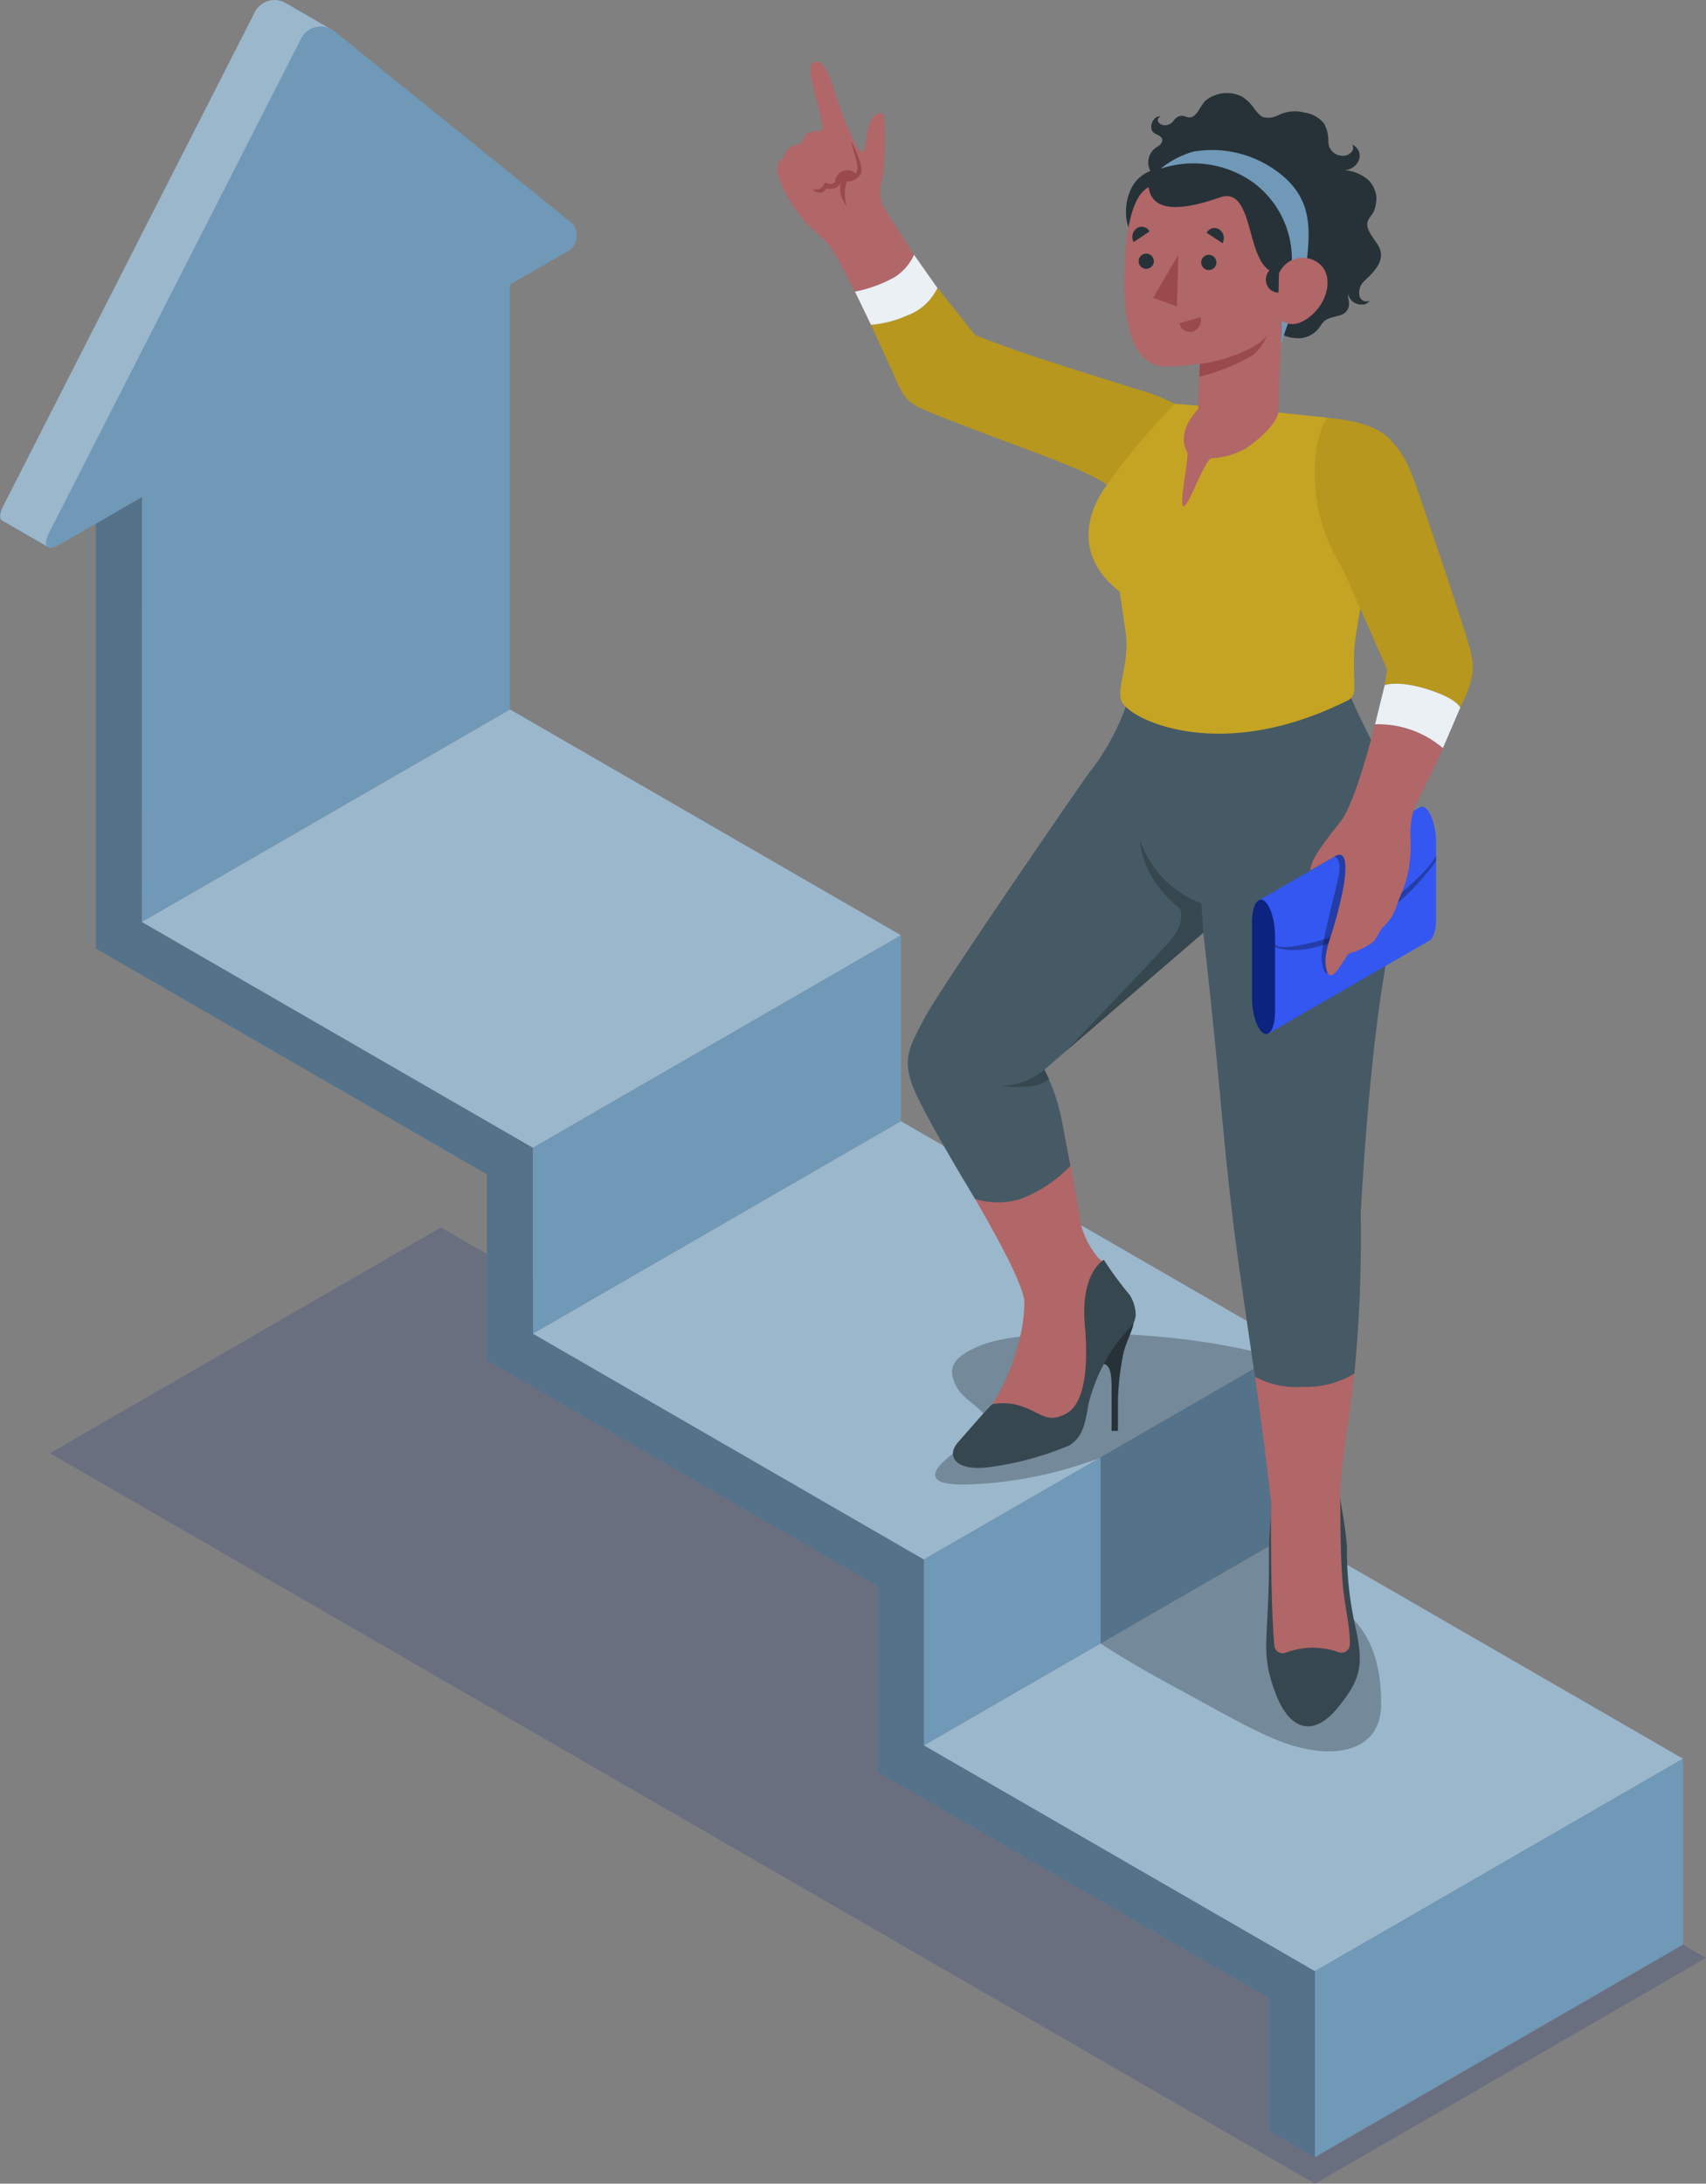 <svg xmlns="http://www.w3.org/2000/svg" width="137.457" height="175.919" viewBox="0 0 137.457 175.919">
  <rect x="0" y="0" width="137.457" height="175.919" fill="#808080" stroke="none"/>
  <g id="Going_up-amico" data-name="Going up-amico" transform="translate(-45.353 -36.93)">
    <g id="freepik--Shadows--inject-134" transform="translate(49.379 135.814)" opacity="0.19">
      <path id="freepik--shadow--inject-134" d="M193.5,351.305,91.57,292.46l31.5-18.19L225,333.12Z" transform="translate(-91.57 -274.27)" fill="#0d2380"/>
    </g>
    <g id="freepik--Stairs--inject-134" transform="translate(45.353 36.93)">
      <g id="freepik--Strairs--inject-134" transform="translate(0 0)">
        <path id="Path_156286" data-name="Path 156286" d="M103.607,139.213,99.9,137.07v38.518l31.508,18.19v14.98l31.5,18.19,0,14.98,31.5,18.19v10.7l3.7,2.138,0-14.98-31.508-18.19V224.809l-31.5-18.19v-14.98l-31.508-18.19Z" transform="translate(-92.172 -99.174)" fill="#7098b7"/>
        <path id="Path_156287" data-name="Path 156287" d="M103.607,139.213,99.9,137.07v38.518l31.508,18.19v14.98l31.5,18.19,0,14.98,31.5,18.19v10.7l3.7,2.138,0-14.98-31.508-18.19V224.809l-31.5-18.19v-14.98l-31.508-18.19Z" transform="translate(-92.172 -99.174)" opacity="0.25"/>
        <path id="Path_156288" data-name="Path 156288" d="M128.3,69.569,109.53,54.407a2.089,2.089,0,0,0-.3-.2l-3.7-2.138a1.778,1.778,0,0,0-2.52.8L82.77,92.6c-.311.609-.329,1.009-.107,1.142s3.485,2,3.707,2.138.547.04,1.045-.249l40.678-23.484A1.459,1.459,0,0,0,128.3,69.569Z" transform="translate(-82.514 -51.819)" fill="#7098b7"/>
        <path id="Path_156289" data-name="Path 156289" d="M132.726,74.82,92.048,98.3c-1.089.631-1.511.231-.938-.889l20.257-39.727a1.778,1.778,0,0,1,2.809-.6l18.768,15.163A1.457,1.457,0,0,1,132.726,74.82Z" transform="translate(-87.146 -54.496)" fill="#7098b7"/>
        <path id="Path_156290" data-name="Path 156290" d="M105.55,52.067c.1.053,2.9,1.68,3.592,2.076a1.751,1.751,0,0,0-2.387.871L86.493,94.736c-.3.6-.329,1-.111,1.138-.32-.191-3.516-2.023-3.7-2.134s-.2-.529.107-1.142l20.243-39.731a1.778,1.778,0,0,1,2.516-.8Z" transform="translate(-82.534 -51.822)" fill="#fff" opacity="0.3"/>
        <path id="Path_156291" data-name="Path 156291" d="M108.24,115.678v36.38l29.654-17.118V98.56Z" transform="translate(-96.804 -77.783)" fill="#7098b7"/>
        <path id="Path_156292" data-name="Path 156292" d="M108.24,197.518l31.508,18.19L169.4,198.59l-31.5-18.19Z" transform="translate(-96.804 -123.243)" fill="#7098b7"/>
        <path id="Path_156293" data-name="Path 156293" d="M108.24,197.518l31.508,18.19L169.4,198.59l-31.5-18.19Z" transform="translate(-96.804 -123.243)" fill="#fff" opacity="0.3"/>
        <path id="Path_156294" data-name="Path 156294" d="M208.77,221.32V236.3l-29.65,17.123v-14.98Z" transform="translate(-136.177 -145.973)" fill="#7098b7"/>
        <path id="Path_156295" data-name="Path 156295" d="M179.12,272.138l31.5,18.19,29.649-17.123-31.5-18.185Z" transform="translate(-136.177 -164.693)" fill="#7098b7"/>
        <path id="Path_156296" data-name="Path 156296" d="M179.12,272.138l31.5,18.19,29.649-17.123-31.5-18.185Z" transform="translate(-136.177 -164.693)" fill="#fff" opacity="0.3"/>
        <path id="Path_156297" data-name="Path 156297" d="M279.64,295.93v14.98l-29.65,17.118V313.053Z" transform="translate(-175.543 -187.418)" fill="#7098b7"/>
        <path id="Path_156298" data-name="Path 156298" d="M249.99,346.748l31.508,18.19,29.649-17.118L279.64,329.63Z" transform="translate(-175.543 -206.137)" fill="#7098b7"/>
        <path id="Path_156299" data-name="Path 156299" d="M249.99,346.748l31.508,18.19,29.649-17.118L279.64,329.63Z" transform="translate(-175.543 -206.137)" fill="#fff" opacity="0.3"/>
        <path id="Path_156300" data-name="Path 156300" d="M350.514,370.55v14.98L320.86,402.649l0-14.98Z" transform="translate(-214.91 -228.868)" fill="#7098b7"/>
      </g>
    </g>
    <g id="freepik--Character--inject-134" transform="translate(107.959 41.893)">
      <path id="freepik--shadow--inject-134-2" data-name="freepik--shadow--inject-134" d="M266.38,293.468c-3.6-.151-8.664,0-11,1.067-1.729.782-2.529,1.6-1.636,3.218.493.889,1.414,1.334,2.054,2.045a1.04,1.04,0,0,1-.156,1.658c-.845.649-1.711,1.262-2.534,1.938-2.818,2.32.578,2.223,1.4,2.223a33.021,33.021,0,0,0,8.353-1.334c1.871-.578,2.485-.827,2.485-.827v14.976s2.263,1.489,5.054,3c6.5,3.529,9.042,5.139,12.064,5.583,2.952.445,5.432-.569,5.477-3.609.062-4.521-1.614-6.419-2.867-7.557-1.449-1.3-5.739-5.539-5.739-5.539V295.366S274.933,293.824,266.38,293.468Z" transform="translate(-239.27 -190.986)" opacity="0.25"/>
      <g id="freepik--character--inject-134-2" data-name="freepik--character--inject-134" transform="translate(0)">
        <path id="Path_156301" data-name="Path 156301" d="M226.308,63.04c.969-.445,1.48,1.863,2.085,3.556.556,1.56,1.431,3.556,1.778,3.65.5.133.209-1.849.845-2.667s1.058-.48,1,.445a22.651,22.651,0,0,1-.2,4.516,2.707,2.707,0,0,0,.2,2.307,109.74,109.74,0,0,0,7.2,10.3s5.583,2.249,8.993,3.209c2.538.711,5.174,1.565,7.232,2.383.2.778-.853,8.215-4.276,7.246-.613-2.138-8.4-4.036-13.176-5.939-2.9-1.156-3.614-1.529-4.33-2.743a77.028,77.028,0,0,1-3.756-7.2c-1.707-3.454-2.187-4.143-2.472-4.445-.889-.969-1.751-1.587-2.307-2.365a10.46,10.46,0,0,1-1.707-3.218,1.187,1.187,0,0,1,.08-.978c.1-.142.249-.24.351-.378a6.162,6.162,0,0,1,.445-.747c.262-.258.8-.222,1.045-.5.107-.12.24-.6.387-.68a2.667,2.667,0,0,1,.742-.2c.147-.04.578-.027.578-.236a22.672,22.672,0,0,0-.573-2.472C226.157,64.6,225.761,63.289,226.308,63.04Z" transform="translate(-223.353 -62.985)" fill="#b16668"/>
        <path id="Path_156302" data-name="Path 156302" d="M264.656,113.185c-.471-.178-1.218-.6-2.156-.889s-8.446-2.623-10.588-3.387-3.387-1.262-3.387-1.262l-3.112-3.916a4.143,4.143,0,0,1-1.991,1.778,9.077,9.077,0,0,1-3.472.889s.751,1.663,1.827,4c.929,2.036,1.018,2.552,2.632,3.258,1.854.818,6.748,2.614,8.993,3.467,2.743,1.04,5.97,2.289,6.459,3.294C259.865,120.448,264.421,116.234,264.656,113.185Z" transform="translate(-232.572 -85.618)" fill="#b7971e"/>
        <path id="Path_156304" data-name="Path 156304" d="M244.121,100.667a4.33,4.33,0,0,1-2.445,2.223,8.535,8.535,0,0,1-2.907.742l-1.289-2.667a10.736,10.736,0,0,0,3.2-1.165,4.156,4.156,0,0,0,1.56-1.8Z" transform="translate(-231.2 -82.435)" fill="#7098b7"/>
        <path id="Path_156305" data-name="Path 156305" d="M244.121,100.667a4.33,4.33,0,0,1-2.445,2.223,8.535,8.535,0,0,1-2.907.742l-1.289-2.667a10.736,10.736,0,0,0,3.2-1.165,4.156,4.156,0,0,0,1.56-1.8Z" transform="translate(-231.2 -82.435)" fill="#fff" opacity="0.85"/>
        <path id="Path_156306" data-name="Path 156306" d="M232.833,77.39c.231,1.049.765,2.134.369,2.614a.984.984,0,0,0-1.654.711.787.787,0,0,1-.813,0,.809.809,0,0,1-1.045.538c.231.249.84.56,1.138-.044,0,0,.929.231,1.2-.52a2.069,2.069,0,0,0,.476,1.929,3.009,3.009,0,0,1,0-1.978,1.236,1.236,0,0,0,1.116-.582C233.949,79.408,232.833,77.39,232.833,77.39Z" transform="translate(-226.873 -70.986)" fill="#9a4a4d"/>
        <path id="Path_156307" data-name="Path 156307" d="M308.962,77.773a2.123,2.123,0,0,1-.151.445c-.129.293-.413.525-.493.836-.178.7.7,1.511.96,2.1.471,1.071-.5,1.978-1.2,2.64a1.3,1.3,0,0,0-.4,1.271.578.578,0,0,0,.8.338.631.631,0,0,1-.556.307,1.1,1.1,0,0,1-1.174-.831c-.036.253.089.516.076.782a.925.925,0,0,1-.64.889c-.329.12-.689.16-1.018.3-.4.164-.52.422-.769.76a2.093,2.093,0,0,1-1.934.8,2.823,2.823,0,0,1-2.1-1.178,8.88,8.88,0,0,1-.618-.747c-.613-.858-1.436-1.534-2.08-2.383a24.079,24.079,0,0,1-1.778-2.787,34.273,34.273,0,0,1-1.734-3.787,2.019,2.019,0,0,0-.356-.711,1.827,1.827,0,0,0-.618-.4c-.853-.347-1.845-.485-2.312-1.387a1.467,1.467,0,0,1,.516-2.036c.271-.138.569-.5.285-.778-.2-.2-.52-.222-.689-.471-.276-.445.12-1.271.671-1.187-.445.2-.178.645.222.7a.858.858,0,0,0,.849-.4.889.889,0,0,1,.525-.342c.244-.049.445.1.689.12.636.053.938-1.049,1.365-1.382a2.743,2.743,0,0,1,2.867-.311,3.281,3.281,0,0,1,1.022.987c.178.222.471.613.747.693a1.778,1.778,0,0,0,1.12-.129,3.032,3.032,0,0,1,2.178-.249,2.463,2.463,0,0,1,1.582.889,2.907,2.907,0,0,1,.342,1.431,1.134,1.134,0,0,0,.982,1.147.951.951,0,0,0,.889-.289.493.493,0,0,0,.053-.591.978.978,0,0,1,.569,1.169,1.334,1.334,0,0,1-1.174.889,3.294,3.294,0,0,1,1.916.8,2.223,2.223,0,0,1,.636,1.382,2.819,2.819,0,0,1-.071.707Z" transform="translate(-260.737 -66.141)" fill="#263238"/>
        <path id="Path_156308" data-name="Path 156308" d="M317.983,323.27c.12.925.382,2,.551,3.9a27.736,27.736,0,0,0,.733,6.717c.591,2.867.4,4-1.458,6.272-1.983,2.449-3.885,1.831-5-1.067-.947-2.476-.822-3.6-.693-6.1s.142-3.236.133-5.228c0-1.756.2-2.943.16-4.29Z" transform="translate(-272.612 -207.568)" fill="#37474f"/>
        <path id="Path_156309" data-name="Path 156309" d="M311.86,243.716c.036,1.649,0,4.165.2,6.61.16,1.831.622,3.641.578,4.939a.676.676,0,0,1-.934.6,6.135,6.135,0,0,0-4.232.049.676.676,0,0,1-.92-.591c-.325-3.556-.271-11.558-.271-11.558-.622-5.93-2.165-16.043-2.36-18.225-.293-3.209-.969-7.263-1.2-9.779s-1.729-20-1.729-20l11.558-16.2a18.893,18.893,0,0,0,1.867,6.246c2.343,5.072,1.689,9.122.969,13.722-.6,3.836-2.254,21.075-2.254,21.075s-.08,3.556.093,7.672C313.447,233.808,311.771,240.027,311.86,243.716Z" transform="translate(-266.484 -127.734)" fill="#b16668"/>
        <path id="Path_156310" data-name="Path 156310" d="M283.2,179.53c-7.05,1.556-13.7,1.938-17.865.387-.133,2.138-3.556,6.1-7.815,12.447-4.876,7.206-7.659,11.6-7.659,11.6-1.778,3.263-2.427,4.09-.716,8.05,1.849,4.281,7.41,12.54,7.908,15.518a12.85,12.85,0,0,1-.671,4.09,15.871,15.871,0,0,1-1.894,4.245s-2.058,2.454-1.56,2.667a18.757,18.757,0,0,0,7.112-.289c2.009-.733,2.138-2.48,2.667-5.69s.889-8.041.889-8.041a2.045,2.045,0,0,1-.831-.733,6.422,6.422,0,0,1-1.3-3.209c-.329-1.876-.938-5.863-1.631-8.152a14.993,14.993,0,0,0-1.578-3.614L271.9,196.631Z" transform="translate(-237.122 -127.723)" fill="#b16668"/>
        <path id="Path_156311" data-name="Path 156311" d="M285.017,291.5c-.093.747-.685,1.622-.889,2.792a20.487,20.487,0,0,0-.378,4.045v1.894h-.511v-3.449c0-1.053-.1-1.823-.6-1.934C282.616,294.834,282.532,291.5,285.017,291.5Z" transform="translate(-256.28 -189.92)" fill="#263238"/>
        <path id="Path_156312" data-name="Path 156312" d="M267.406,280.14a28.094,28.094,0,0,0,2.085,2.836,3.165,3.165,0,0,1,.471,1.414,1.52,1.52,0,0,1-.391,1.151,16.582,16.582,0,0,0-1.5,1.849,14.585,14.585,0,0,0-1.894,4.3c-.249,1.4-.373,2.636-1.525,3.387a25.012,25.012,0,0,1-6.583,1.778c-2.623.316-3.369-.916-2.445-1.978s2.507-2.885,2.8-3.112a4.828,4.828,0,0,1,2.463.209c1.507.551,2.023,1.382,3.529.525,1.36-.773,1.778-3.4,1.454-7.112C265.5,281.154,267.406,280.14,267.406,280.14Z" transform="translate(-241.069 -183.61)" fill="#37474f"/>
        <path id="Path_156313" data-name="Path 156313" d="M282.789,178.32c.991,2.378,1.929,3.685,3.183,7.032,1.129,3.014.769,7.49-.542,15.292s-1.876,19.257-1.876,19.257a113.419,113.419,0,0,1-.511,12.842,7.393,7.393,0,0,1-4.165,1.067,6.936,6.936,0,0,1-3.841-.813s-1.28-8.579-1.68-11.838c-.525-4.281-.751-6.694-1.24-11.958-.627-6.712-1.249-11.975-1.249-11.975l-12.8,11.037a15.634,15.634,0,0,1,1.414,4.143c.445,2.4.685,3.605.685,3.605a11.015,11.015,0,0,1-4.023,2.667,6.223,6.223,0,0,1-3.658,0s-3.921-6.423-4.948-8.89-.213-3.556.822-5.6,11.317-17.016,13.282-19.808a18.556,18.556,0,0,0,2.983-5.37s.965.631,5.974.578A97.751,97.751,0,0,0,282.789,178.32Z" transform="translate(-236.524 -127.051)" fill="#455a64"/>
        <path id="Path_156314" data-name="Path 156314" d="M267.547,245.68a5.65,5.65,0,0,1-3.427,1.3s2.707.445,3.787-.542Z" transform="translate(-245.998 -164.468)" fill="#37474f"/>
        <path id="Path_156315" data-name="Path 156315" d="M286.755,211.546l-.156-2.365a8.255,8.255,0,0,1-4.93-5.081s-.049,2.9,3.214,5.512c0,0,.551,1.111-.956,2.765s-8.268,8.735-8.268,8.735Z" transform="translate(-252.409 -141.371)" fill="#37474f"/>
        <path id="Path_156316" data-name="Path 156316" d="M302.3,138.722c-3.805-2.138-3.818-9.162-3.232-12.6l-4.178-.445L286.8,125a50.137,50.137,0,0,0-5.419,6.419c-1.689,2.223-2.8,5.779.947,8.721l.5,3.427c.311,2.84-1.156,4.97,0,5.841,1.142,1.271,8.046,4.445,17.963-.556.738-.5.289-1.076.445-4.285A58.13,58.13,0,0,1,302.3,138.722Z" transform="translate(-254.716 -97.433)" fill="#c5a424"/>
        <path id="Path_156318" data-name="Path 156318" d="M302.628,94.771c.445-1.809,1.831-4.356,2.125-7.072s.249-5.036-2.454-6.992a8.828,8.828,0,0,0-6.717-1.569A7.44,7.44,0,0,0,293,80.471Z" transform="translate(-262.041 -71.885)" fill="#7098b7"/>
        <path id="Path_156319" data-name="Path 156319" d="M286.812,86.571c-.485-1.125-.307-4.445,2.636-4.73a8.325,8.325,0,0,1,7.41,1.125,7.7,7.7,0,0,1,3.112,6.392l-.822,4.73-.062,1.6Z" transform="translate(-258.488 -73.228)" fill="#263238"/>
        <path id="Path_156320" data-name="Path 156320" d="M288.257,85.74c-.636.351-1.88,1.431-1.96,7.432-.071,5.085,1.462,6.4,2.245,6.788s2.32.227,3.823,0l-.116,3.663s-1.827,1.778-.889,3.441c.191.338-.685,4.263-.3,4.387s1.72-3.783,2.258-3.872a6.3,6.3,0,0,0,2.729-.765c2.343-1.574,2.64-2.8,2.64-2.8l.3-7.557s.845.92,2.378-.378c1.267-1.076,1.751-2.943.831-4a2.1,2.1,0,0,0-3.427.582c-2.854,0-1.778-7.112-4.752-6.1C290.716,87.718,288.529,87.7,288.257,85.74Z" transform="translate(-258.316 -75.625)" fill="#b16668"/>
        <path id="Path_156321" data-name="Path 156321" d="M313.035,100l-.049,2.151a1.013,1.013,0,0,1-1.018-1.062A1.111,1.111,0,0,1,313.035,100Z" transform="translate(-272.577 -83.546)" fill="#263238"/>
        <path id="Path_156322" data-name="Path 156322" d="M290.127,98.407a.613.613,0,1,1-.627-.627.631.631,0,0,1,.627.627Z" transform="translate(-259.763 -82.313)" fill="#263238"/>
        <path id="Path_156323" data-name="Path 156323" d="M301.467,98.627a.613.613,0,1,1-.609-.627.627.627,0,0,1,.609.627Z" transform="translate(-266.062 -82.435)" fill="#263238"/>
        <path id="Path_156324" data-name="Path 156324" d="M298,109.29l-1.7.5a.862.862,0,0,0,1.071.667A.969.969,0,0,0,298,109.29Z" transform="translate(-263.874 -88.706)" fill="#9a4a4d"/>
        <path id="Path_156325" data-name="Path 156325" d="M287.868,94.145l1.276-.849a.707.707,0,0,0-1.022-.258.853.853,0,0,0-.253,1.107Z" transform="translate(-259.131 -79.611)" fill="#263238"/>
        <path id="Path_156326" data-name="Path 156326" d="M302.5,94.366l-1.276-.84a.711.711,0,0,1,1.027-.258A.845.845,0,0,1,302.5,94.366Z" transform="translate(-266.607 -79.739)" fill="#263238"/>
        <path id="Path_156327" data-name="Path 156327" d="M293.556,98l-.116,4.165-1.92-.7Z" transform="translate(-261.218 -82.435)" fill="#9a4a4d"/>
        <path id="Path_156328" data-name="Path 156328" d="M299.967,114.886c1.574-.156,4.739-1.191,5.392-2.316a3.485,3.485,0,0,1-1.2,1.658,16.813,16.813,0,0,1-4.223,1.685Z" transform="translate(-265.896 -90.528)" fill="#9a4a4d"/>
        <path id="Path_156329" data-name="Path 156329" d="M324.028,198.073a.378.378,0,0,0-.387,0h0l-12.971,7.495.747,10.744,12.971-7.49c.333-.151.569-.827.569-1.778v-6.152C324.957,199.634,324.539,198.371,324.028,198.073Z" transform="translate(-271.856 -137.994)" fill="#3357f0"/>
        <path id="Path_156330" data-name="Path 156330" d="M322.923,205.5c.324-.191.818.187.445,1.814s-1.476,5.6-1.285,6.574.351,1.382,1.138.191,2.067-9.984,2.067-9.984Z" transform="translate(-278.183 -141.371)" opacity="0.3"/>
        <path id="Path_156331" data-name="Path 156331" d="M310.379,214.921c.511.3.925,1.556.925,2.818v6.139c0,1.258-.413,2.04-.925,1.743s-.929-1.556-.929-2.814v-6.143C309.45,215.405,309.868,214.623,310.379,214.921Z" transform="translate(-271.178 -147.347)" fill="#0d2380"/>
        <path id="Path_156333" data-name="Path 156333" d="M313.62,213.779c0,.858,4.805-.36,6.486-1.334s6.49-4.814,6.49-5.885v.538a17.284,17.284,0,0,1-6.2,5.512c-4.53,2.6-6.774,1.454-6.774,1.454Z" transform="translate(-273.495 -142.738)" opacity="0.3"/>
        <path id="Path_156334" data-name="Path 156334" d="M327.611,217.452c.324-.187.587.12.587.68a1.689,1.689,0,0,1-.587,1.334c-.32.187-.582-.116-.582-.676A1.707,1.707,0,0,1,327.611,217.452Z" transform="translate(-280.943 -148.757)" fill="#fafafa"/>
        <path id="Path_156335" data-name="Path 156335" d="M321.391,127.79c3.338.489,5.334,1.365,6.406,4.125s4.152,12.153,4.787,14.109.445,2.832-.387,4.765q-.8,1.818-1.569,3.645c-.689,1.614-2.031,4.143-2.267,4.779a6.357,6.357,0,0,0-.28,2.223,13.153,13.153,0,0,1-.08,2.174,9.091,9.091,0,0,1-.693,2.489c-.24.551-.4,1.151-.676,1.68a6.112,6.112,0,0,1-.827,1c-.3.369-.422.845-.791,1.169a5.9,5.9,0,0,1-1.907.889c-.271.365-.733,1.138-1.031,1.476-.765.889-.889-.6-.845-1.089a7.269,7.269,0,0,1,.351-1.56,35.167,35.167,0,0,0,1.036-3.867c.089-.445.653-3.374-.507-2.854l-2.111,1.2c.089-.862.76-1.8,2.44-3.938s3.832-12.233,3.832-12.233l-3.178-8a14.3,14.3,0,0,1-2.543-7.09C320.36,128.915,321.391,127.79,321.391,127.79Z" transform="translate(-277.038 -98.983)" fill="#b16668"/>
        <path id="Path_156336" data-name="Path 156336" d="M321.847,127.53c1.654.191,3.938.445,5.219,1.943s1.44,2.1,3.192,7.263,3.014,9.064,3.161,9.779.445,1.84-.889,4.356a5.624,5.624,0,0,0-2.8-1.494,7.037,7.037,0,0,0-3.289-.316l.213-1.249-3.583-8.112a14.193,14.193,0,0,1-2.249-7.624C320.838,128.561,321.847,127.53,321.847,127.53Z" transform="translate(-277.494 -98.838)" fill="#b7971e"/>
        <path id="Path_156338" data-name="Path 156338" d="M332.533,175.854,331.76,179a8.024,8.024,0,0,1,5.463,1.92l1.4-3.258s-.271-.742-2.667-1.485S332.533,175.854,332.533,175.854Z" transform="translate(-283.571 -125.616)" fill="#7098b7"/>
        <path id="Path_156339" data-name="Path 156339" d="M332.533,175.854,331.76,179a8.024,8.024,0,0,1,5.463,1.92l1.4-3.258s-.271-.742-2.667-1.485S332.533,175.854,332.533,175.854Z" transform="translate(-283.571 -125.616)" fill="#fff" opacity="0.85"/>
      </g>
    </g>
  </g>
</svg>
